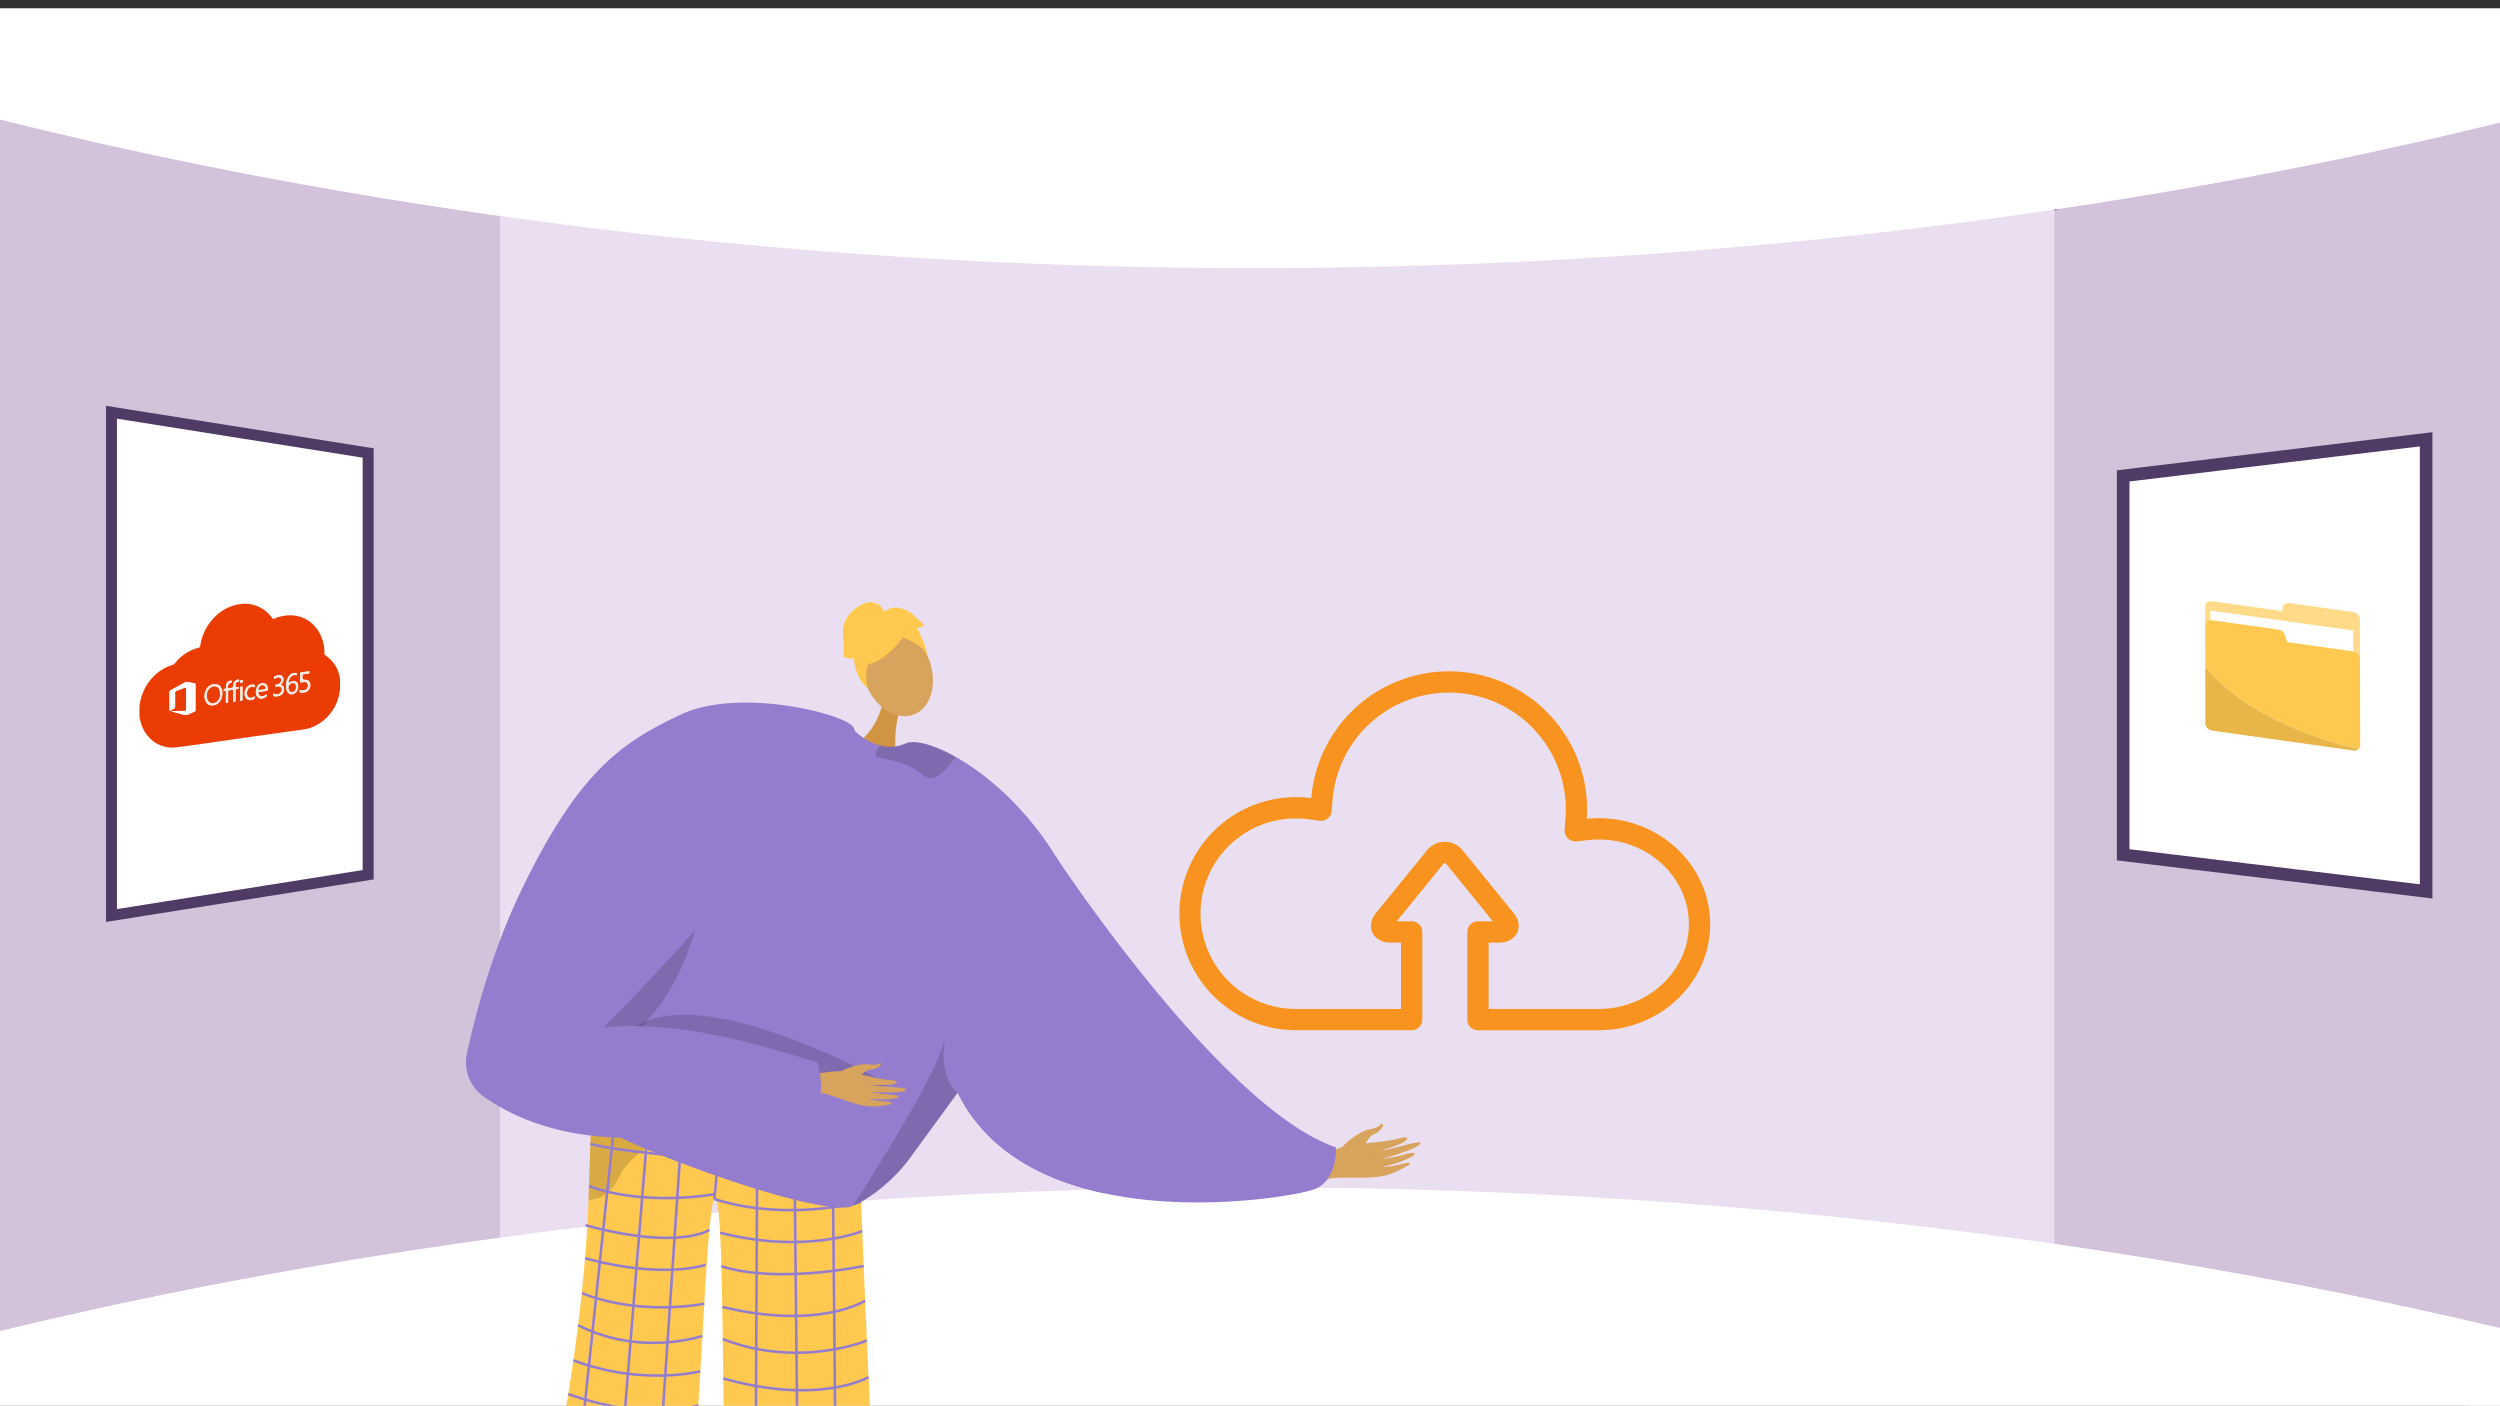 <svg xmlns="http://www.w3.org/2000/svg" xmlns:xlink="http://www.w3.org/1999/xlink" width="1365.799" height="768" viewBox="0 0 1365.799 768"><rect x="0" y="0" width="1365.799" height="768" fill="#333333" stroke="none"/><defs><style>.a,.n{fill:none;}.b{clip-path:url(#a);}.c{fill:#d2c3db;}.d{fill:#eadff1;}.e,.f,.g{fill:#fff;}.f,.g{stroke:#4f3b65;}.f,.g,.n{stroke-miterlimit:10;}.f{stroke-width:6.876px;}.g{stroke-width:6px;}.h{clip-path:url(#b);}.i,.p{fill:#d8a35d;}.i{fill-rule:evenodd;}.j{fill:#947dce;}.k{fill:#ffc84f;}.l{opacity:0.3;}.m{opacity:0.5;}.n{stroke:#947dce;stroke-width:1.407px;}.o{fill:#d19442;}.q{opacity:0.15;}.r{isolation:isolate;}.s{clip-path:url(#c);}.t{fill:#eb3d03;}.u{fill:#fefefe;}.v{fill:#f8ebe3;}.w{clip-path:url(#d);}.x{fill:#ffda89;}.y{fill:#e8b648;}.z{fill:#f7931e;}</style><clipPath id="a"><rect class="a" width="1365.799" height="768" transform="translate(0.1 2841.209)"/></clipPath><clipPath id="b"><rect class="a" width="544.615" height="469.58" transform="translate(244.751 3139.63)"/></clipPath><clipPath id="c"><path class="a" d="M76.249,3252.393l.136-73.452,109.588-15.4-.136,73.452Z"/></clipPath><clipPath id="d"><path class="a" d="M1289.512,3251.727l-.141-75.634-84.582-11.887.141,75.634Z"/></clipPath></defs><g transform="translate(-0.1 -2841.209)"><g class="b"><path class="c" d="M1365.9,2855.246v758.463l-242.228-67.586-32.991-6.263,1.636-558.092,30.118-25.561Z"/><path class="c" d="M316.2,2971.181l-16.051,556.371L.1,3601.95V2851.9l298.845,93.571Z"/><path class="d" d="M697.877,2934.781H273.269v617.384h849.165V2934.781Z"/><path class="e" d="M-.1,2906.489c121.657,30.38,335.7,73.888,615,80.372,352.971,8.195,622.428-47.1,751-78.7v-62.455H-.1Z"/><path class="e" d="M-.1,3568.393c121.657-29.39,335.7-71.48,615-77.753,352.971-7.927,622.428,45.568,751,76.133v47.19L.1,3616.709Z"/></g><path class="f" d="M1160.033,3101.2v207l66.988,8.1,21.016,2.53,77.5,9.37v-247l-77.5,9.37-21.016,2.53Z"/><path class="g" d="M201.235,3088.687V3319.1l-56.767,9.016-17.809,2.816-65.672,10.43V3066.425l65.672,10.43,17.809,2.816Z"/><g class="h"><path class="i" d="M733.359,3467.874s7.188-8.2,15.568-9.845c4.982-.98,4.813-2.237,5.652-2.649,2.786-1.365.256,4.014-3.947,5.54-3.416,1.241-5.106,7.234-7.135,8.574s-8.16,3.9-9.747,3.147S733.359,3467.874,733.359,3467.874Z"/><path class="i" d="M711.267,3479.065c1.529-.583,17.493-11.057,26.332-12.24s22.094-2.1,26.621-3.59c5.326-1.754,6.775.331.664,2.956-3.972,1.706-12.141,4.433-13.968,4.582-.886.073,4.863-.941,11.093-2.5,6.623-1.659,13.792-3.84,14.172-2.663.738,2.28-18.29,8.259-21.666,8.765a85.654,85.654,0,0,0,8.893-1.45c4-.882,8.568-2.5,9.511-1.7,1.485,1.26-8.542,5.677-16.917,7.191-.135.278,2.6.593,12.429-1.873.988-.248,3.541.083.342,1.725-6.734,3.456-9.375,5.44-19.31,6.159-9.689.7-20.479-.856-27.36,1.771Z"/><path class="j" d="M718.27,3490.905c-7.765,3.039-64.148,13.378-115.9,2.012-32.665-7.161-63.473-22.986-79.06-54.751-40.275-82.112,53.837-128.69,53.837-128.69a1.772,1.772,0,0,1,.14.225c4.08,6.162,91.805,137.778,152.675,158.316C729.96,3468.017,730.931,3485.939,718.27,3490.905Z"/><path class="k" d="M306.454,3625.861l11.32.02,3.8.01a106.937,106.937,0,0,0,18.51,3.61,100.959,100.959,0,0,0,20.97.03,83.07,83.07,0,0,0,17.28-3.53l2.22.01c.36-5.609.72-11.33,1.06-17.07.38-6.18.74-12.4,1.1-18.56.38-6.539.75-13.01,1.11-19.33.15-2.49.3-4.959.44-7.39q.3-5.22.6-10.22c.58-9.669,1.15-18.65,1.71-26.5.37-5.13.73-9.78,1.1-13.82.88-9.68,1.77-15.87,2.69-16.87.35-.38.67-.26.97.3.95,1.81,1.64,8.291,2.17,18.12.18,3.39.34,7.18.48,11.32q.12,3.345.22,6.98c.19,6.76.35,14.23.49,22.23.04,2.761.09,5.58.13,8.46.05,2.97.09,6,.14,9.09.09,6.94.18,14.151.28,21.51.06,5.391.13,10.87.2,16.391.06,5.1.13,10.239.2,15.389l17.36.03,22.72.05,20.74.04,19.75.04c-.21-3.92-.42-7.989-.62-12.16-.33-6.59-.66-13.46-.99-20.48-.3-6.56-.61-13.25-.91-19.969-.14-3.311-.29-6.621-.43-9.931q-.27-5.94-.52-11.86c-.27-6.42-.53-12.77-.79-18.959-.23-5.38-.44-10.63-.65-15.711-.04-1.13-.09-2.26-.13-3.37-.23-5.58-.44-10.93-.64-15.96v-.05c-.06-1.539-.12-3.06-.18-4.539-.21-5.241-.39-10.081-.56-14.411-.54-14-.86-22.73-.86-22.73a11.407,11.407,0,0,1-6.71,2.43c-1.8-.12-4.3-.289-7.37-.49-3.68-.26-8.18-.58-13.28-.95h-.01q-3.63-.27-7.62-.57c-.59-.05-1.18-.089-1.78-.13h-.01c-5.71-.44-11.87-.93-18.28-1.459q-2.775-.227-5.63-.471c-.54-.05-1.08-.089-1.63-.14h-.01c-3.99-.34-8.04-.69-12.1-1.06-5.11-.47-10.22-.95-15.23-1.45-2.08-.21-4.15-.42-6.18-.629-3.24-.341-6.42-.69-9.5-1.041h-.04c-3.06-.35-6.03-.709-8.87-1.07-2.38-.3-4.68-.6-6.87-.91-.11-.01-.22-.03-.33-.039-.93-.13-1.44-.211-1.44-.211-5.12-.74-9.6-1.49-13.21-2.24-1.05-.22-2.03-.44-2.93-.66-.12-.04-.25-.07-.37-.1-.2-.05-.4-.1-.59-.15-.58-.15-1.11-.3-1.6-.45-.56-.17-1.07-.34-1.52-.52-.13-.049-.26-.1-.38-.15a9.328,9.328,0,0,1-1.13-.54,2.787,2.787,0,0,1-.86-.69v.15c-.01.2-.02.61-.04,1.21-.01.15-.01.3-.02.46-.02.54-.04,1.19-.07,1.96-.02.611-.05,1.28-.07,2.03-.02.56-.04,1.16-.06,1.79-.02.34-.03.69-.04,1.05,0,.09-.01.17-.01.26-.01.34-.02.69-.04,1.051q-.06,1.965-.15,4.259c-.02.551-.04,1.12-.06,1.71-.03,1.05-.07,2.14-.11,3.27-.05,1.42-.1,2.91-.15,4.46v.1c-.01.2-.01.41-.02.62l-.03.84c-.02.51-.03,1.02-.05,1.53-.02.57-.04,1.15-.06,1.73-.02.52-.03,1.05-.05,1.59-.12,3.44-.24,7.09-.36,10.92-.03.63-.05,1.27-.07,1.91-.05,1.29-.09,2.6-.13,3.92-.08,2.391-.16,4.85-.24,7.35-.15,4.62-.37,9.4-.65,14.291-.34,5.789-.76,11.75-1.26,17.789q-.33,3.93-.7,7.9c-.88,9.5-1.93,19.15-3.1,28.681-.04.329-.08.659-.13.989-.76,6.15-1.57,12.24-2.42,18.21-.9,6.3-1.84,12.47-2.81,18.42-1.02,6.25-2.07,12.261-3.12,17.941C307.1,3622.5,306.784,3624.2,306.454,3625.861Z"/><g class="l"><path d="M408.139,3454.43c.249,0,.5,0,.737,0C408.876,3454.432,408.615,3454.428,408.139,3454.43Z"/><path class="m" d="M408.139,3454.43c-19.658-.121-62.093-6.551-62.093-6.551-12.477-1.8-21.187-3.672-22.589-5.5,0,0,0,.052,0,.146-.076,1.967-.881,24.492-1.831,54.026a14.568,14.568,0,0,0,2.072-.061c4.463-.436,8.069-2.869,10.964-6.453A35.611,35.611,0,0,0,339.4,3482C356.338,3455.55,401.836,3454.454,408.139,3454.43Z"/></g><path class="n" d="M454.814,3453.431l.04,4.58.2,20.15.21,22.49v.04l.17,17.18v.92l.16,16.68.22,22.4.05,5.79.14,14.7.2,20.92.19,19.49.07,7.39"/><path class="n" d="M433.934,3455.991l.01.5.03,3.68.18,16.93.21,19.58.06,5.62.18,17.43.01,1.35.17,16.12.24,22.91.04,3.55.18,16.56.21,20.49.2,19.05.07,6.36"/><path class="n" d="M413.874,3454.271v.63l-.05,8.96-.02,4.56-.04,7.49-.08,14.98-.05,10.35-.09,17.26-.02,5.06-.07,13.12-.11,22.05-.03,4.93-.07,14.44-.1,20.32-.1,18.09-.04,9.56"/><line class="n" x1="4.197" y2="43.649" transform="translate(390.366 3452.607)"/><path class="n" d="M361.054,3629.531l.24-3.56.96-14.25,1.29-19.07,1.22-18.12.74-10.87.56-8.31.1-1.46,1.28-19.02.37-5.42.81-12.05,1.47-21.77,1.31-19.36.23-3.46.17-2.53.03-.41.6-8.93.08-1.19.56-8.24.02-.36.03-.39"/><path class="n" d="M340.084,3629.5l.29-3.57,1.25-15.41,1.52-18.8,1.43-17.7,1.31-16.22.27-3.26,1.65-20.47.01-.1.14-1.74,1.27-15.72,1.72-21.29,1.97-24.26.16-2.02.03-.4.48-5.94,1.09-13.48.01-.08"/><path class="n" d="M336.554,3447.481l-1.39,13.21-.2,1.91-.62,5.91-2.5,23.69-.08.81v.01l-2.11,19.98-1.86,17.64-.48,4.62-1.59,15.1v.01l-1.42,13.45-.52,4.91-1.95,18.52-1.95,18.58-2,18.92-.11,1.13"/><path class="n" d="M469.794,3478.8s-116.88-4.517-147.164-12.657"/><path class="n" d="M390.366,3496.255c39.936,12.728,80.168,1.5,80.168,1.5"/><path class="n" d="M391.043,3493.537s-37.645,7.167-69.181-4.332"/><path class="n" d="M471.174,3513.765s-30.674,12.843-77.676.909"/><path class="n" d="M471.954,3532.838s-46.875,10.016-77.755.131"/><path class="n" d="M472.751,3551.787s-24.831,16.235-78.062,3.416"/><path class="n" d="M473.7,3573.586s-37.064,15.483-78.741-.835"/><path class="n" d="M474.61,3593.56s-26.656,15.672-79.373.7"/><path class="n" d="M475.6,3614.04s-36.233,15.144-80.156-3.387"/><path class="n" d="M387.675,3513.123s-16.446,11.359-67.653-2.527"/><path class="n" d="M385.63,3532.172s-22.412,8.193-65.919-3.542"/><path class="n" d="M384.86,3553.442s-34.135,7.16-66.789-5.744"/><path class="n" d="M383.828,3571.048s-33.581,11.6-67.912-5.841"/><path class="n" d="M382.714,3590.378s-31.723,8.157-69.35-5.965"/><path class="n" d="M381.618,3608.942s-26.959,9.413-71.061-6.112"/><path class="n" d="M307.434,3620.771a109.713,109.713,0,0,0,10.45,3.98q1.86.615,3.69,1.14a107.145,107.145,0,0,0,18.51,3.61,101.044,101.044,0,0,0,20.97.03,83.07,83.07,0,0,0,17.28-3.53c1.22-.4,1.87-.67,1.87-.67"/><path class="o" d="M482.339,3225.347s-3.439,16.9-16.306,22.967,23.393,6.984,23.393,6.984-1.536-17.626,2.788-27S482.339,3225.347,482.339,3225.347Z"/><ellipse class="p" cx="18.521" cy="25.269" rx="18.521" ry="25.269" transform="translate(463.916 3191.067) rotate(-21.079)"/><path class="j" d="M602.368,3492.917c-32.665-7.161-63.473-22.986-79.06-54.751-.056.084-.112.155-.168.239-.169.211-.338.436-.507.689a.766.766,0,0,0-.112.155C518.033,3445.383,496,3475.5,496,3475.515c-7.99,10.41-20.2,20.412-29.893,24.436-.633.281-1.28.52-1.871.731-23.76,3.714-122.711-33.889-134.5-43.286-5.317-4.234-7.4-24.083-7.821-45.607-.535-26.235,1.364-55,2.757-61.067,2.363-10.17,49.082-122.7,122.387-115.578a75.141,75.141,0,0,1,19.076,4.473s.549.577,1.519,1.435a36.075,36.075,0,0,0,6.626,4.713,28.121,28.121,0,0,0,6.767,2.715,20.735,20.735,0,0,0,13.828-1.126c4.586-2.054,14.771.352,27.136,7.259,17.177,9.58,38.6,27.854,55.131,54.863a1.772,1.772,0,0,1,.14.225,176.716,176.716,0,0,1,23.69,65.035A419.371,419.371,0,0,1,602.368,3492.917Z"/><path class="q" d="M523.3,3438.159c-.055.087-.12.156-.175.242-.167.214-.338.442-.5.688-.043.046-.073.095-.12.155-4.488,6.132-26.5,36.262-26.509,36.275-7.994,10.4-20.2,20.409-29.9,24.428,11.025-17.6,44.138-68.273,50.193-90.865C513,3431.618,523.309,3438.146,523.3,3438.159Z"/><path class="q" d="M478.689,3252.1c-.533,1.588,0,2.893,2.682,3.311,8.359,1.307,17.363,4.244,23.053,9.232a5.843,5.843,0,0,0,5.487,1.389c4.956-1.208,9.768-7.787,11.78-10.739a2.336,2.336,0,0,0,.321-.682c-12.369-6.908-22.544-9.315-27.139-7.251a20.706,20.706,0,0,1-13.824,1.114A11.388,11.388,0,0,0,478.689,3252.1Z"/><path class="k" d="M491.563,3191.948s-23.524,28.119-24.91-1.936C465.7,3169.218,507.391,3172.21,491.563,3191.948Z"/><path class="k" d="M484.774,3187.257s20.567,3.48,22.793,14.066c0,0-7.775-31.17-24.707-25.5s-22.757,9.758-9.155,40.644C473.7,3216.465,468.9,3189.579,484.774,3187.257Z"/><path class="k" d="M483.66,3175.735s-4.413-8.944-13.1-4.09-10.6,11.623-9.885,17.379.916,10.2-.4,10.706c0,0,5.456,2.42,6.262.6,0,0,.232,10.753,7.548,16.834,0,0-2.9-12.6,3.158-16.438S483.66,3175.735,483.66,3175.735Z"/><path class="k" d="M482.788,3175.979s5.046-6.467,15.15.191l6.974,6.358s-.807,1.819-3.938,1.518c0,0,4.761,8.787,5.519,14.491l-9.963-14.286Z"/><path class="q" d="M339.134,3412.33s10.265-40.773,114.077,4.9-88.524,1.465-88.524,1.465Z"/><path class="q" d="M385.333,3309.475s3.647,110.087-102.058,124.82l-2.266.692,7.508-23.4s62.09-48.074,62.725-49.6S385.333,3309.475,385.333,3309.475Z"/><path class="i" d="M438.668,3429.314c1.4-.047,17.3-4.1,24.816-2.589s18.539,4.467,22.634,4.521c4.818.063,5.413,2.162-.287,2.587-3.7.277-11.1.21-12.63-.179-.74-.189,4.215.593,9.713,1.066,5.845.5,12.28.734,12.26,1.8-.037,2.059-17.17,1.6-20.054,1.068a73.319,73.319,0,0,0,7.631,1.307c3.5.4,7.661.363,8.2,1.276.855,1.439-8.527,2.226-15.754,1.116-.188.189,1.949,1.209,10.622,1.951.871.075,2.854,1.057-.2,1.5-6.438.926-9.138,1.8-17.412-.392-8.068-2.137-16.4-6.417-22.726-6.205Z"/><path class="i" d="M459.746,3426.393s8.13-4.653,15.4-3.65c4.322.6,4.536-.473,5.333-.573,2.645-.331-.914,3.333-4.756,3.4-3.122.054-6.169,4.452-8.193,4.974s-7.719.886-8.8-.166S459.746,3426.393,459.746,3426.393Z"/><path class="j" d="M372.12,3231.53c-32.174,15.137-56.041,30.992-87.724,97.13-16.074,33.556-25.14,69.2-29.236,88.206a22.9,22.9,0,0,0,9.383,23.582c71.717,49.99,181.634.593,181.634.593,5.062-.336.741-19.319.741-19.319-43.843-13.586-77.945-22.3-117.016-19.283.2-.03,53.7-54.177,63.64-70.554,26.054-42.952,78.072-71.321,73.177-92.665C465.03,3231.838,404.572,3216.261,372.12,3231.53Z"/></g><g class="r"><g class="s"><path class="t" d="M131.379,3216.947c0-.426.122-.656.6-.732.513-.072.608.192.607.658q-.009,1.635-.014,3.275t.01,3.278v.049c-.008.5-.239.624-.666.7l-.025,0a.6.6,0,0,1-.327-.023.288.288,0,0,1-.157-.177,1.022,1.022,0,0,1-.043-.352v-.04q.009-.633.009-1.265c0-.7,0-1.4,0-2.107,0-.665.012-1.327.014-1.989,0-.4,0-.8-.008-1.193,0-.03,0-.059,0-.087m11.93-2.508.09-.011a2.825,2.825,0,0,1,3.035,2.928,3.525,3.525,0,0,1-.081.781c-.089.427-.345.472-.617.51-.341.057-.679.107-1.018.154s-.676.093-1.017.141c-.27.038-.54.083-.81.125l-.27.04c-.224.031-.449.058-.674.073-.052,0-.1.008-.146.014a1.076,1.076,0,0,0-.25.063.476.476,0,0,0-.323.5,1.776,1.776,0,0,0,.092.477c.015.045.03.089.047.132a2.085,2.085,0,0,0,.258.487,1.9,1.9,0,0,0,1.662.775,2.643,2.643,0,0,0,.29-.025,3.558,3.558,0,0,0,1.265-.455c.2-.109.435-.47.653-.5h.02c.1,0,.19.06.273.248a.834.834,0,0,1,.077.336,1.154,1.154,0,0,1-.744.942c-.259.132-.518.252-.776.353-.175.069-.349.129-.522.179a4.51,4.51,0,0,1-.488.114c-.039.007-.078.013-.117.018h0a2.912,2.912,0,0,1-1.092-.038,2.5,2.5,0,0,1-.913-.429c-.06-.044-.119-.091-.177-.142a3.491,3.491,0,0,1-1.152-2.79,8.143,8.143,0,0,1,.288-2.006,3.844,3.844,0,0,1,2.809-2.928c.069-.018.137-.032.205-.045.028-.006.055-.01.082-.014l.041-.007m-5.809.807.128-.016c.086-.009.172-.016.26-.02a4.35,4.35,0,0,1,.671.021c.272.03.592,0,.7.308a1.744,1.744,0,0,1,.1.55.8.8,0,0,1-.115.42.262.262,0,0,1-.179.144c-.153.022-.313-.155-.462-.183a2.868,2.868,0,0,0-1.069-.058c-.051.008-.1.016-.15.026a2.761,2.761,0,0,0-1.826,1.35,4.214,4.214,0,0,0-.524,2.145,3.045,3.045,0,0,0,.564,1.895,1.873,1.873,0,0,0,1.532.638,2.436,2.436,0,0,0,.265-.024,3.546,3.546,0,0,0,1.246-.446c.119-.064.285-.275.42-.294.062-.009.118.023.16.128a.8.8,0,0,1,.037.132,1.541,1.541,0,0,1,.034.3.968.968,0,0,1-.541.9c-.082.05-.165.095-.247.137a3.878,3.878,0,0,1-1.031.363c-.06.012-.12.022-.18.031-.086.012-.171.021-.256.026a3.06,3.06,0,0,1-3.24-2.929c-.011-.1-.018-.2-.022-.3,0-.032,0-.065,0-.1,0-.1,0-.2,0-.3a4.715,4.715,0,0,1,3.144-4.714,4.012,4.012,0,0,1,.587-.127m31.065-7.258a1.306,1.306,0,0,1,.134-.013c.295-.012.449.112.448.536.006.441-.179.591-.489.654-.033.007-.067.013-.1.018l-.05.006-1.033.145c-.108.018-.216.034-.323.05l-.321.047c-.3.042-.6.08-.9.112l-.029,0a1.285,1.285,0,0,0-.17.036.558.558,0,0,0-.444.585,1.312,1.312,0,0,0,.009.173v.2c-.005.256-.01.48-.011.675,0,1.372.2,1.376,1.785,1.41a2.466,2.466,0,0,1,2.51,2.6q.012.163.012.325a3.928,3.928,0,0,1-2.262,3.656c-.057.026-.115.052-.173.076-.116.049-.232.093-.349.133a4.775,4.775,0,0,1-.7.182c-.059.011-.118.02-.176.029a4.53,4.53,0,0,1-1.068.022c-.8-.074-1.05-.131-1.049-.657a6.126,6.126,0,0,1,.1-.861,6.535,6.535,0,0,0,1.752.33c.087,0,.176-.011.266-.023.034,0,.068-.01.1-.017a2.675,2.675,0,0,0,2.311-2.521c0-.041,0-.081,0-.121a1.77,1.77,0,0,0-2-1.949c-.114,0-.227,0-.342.014s-.228.021-.343.037c-.132.019-.264.041-.4.068s-.263.056-.394.089c-.065.015-.126.027-.183.035a.6.6,0,0,1-.4-.048c-.134-.084-.2-.262-.2-.569v-.053q.025-1.028.024-2.047c0-.681-.006-1.361-.017-2.043,0-.062,0-.12,0-.173a.591.591,0,0,1,.6-.611h0l.029,0q.95-.12,1.9-.253c.631-.089,1.261-.181,1.894-.279l.042-.006m-16.434,2.1c.058-.008.116-.015.174-.02s.116-.01.175-.013c.116-.006.233-.007.351,0a2.1,2.1,0,0,1,2.079,1.688,3.769,3.769,0,0,1,.069.688,3.164,3.164,0,0,1-1.2,2.487c-.128.113-.249.225-.4.359.072.085.12.182.184.2a2.128,2.128,0,0,1,1.741,2.366,3.7,3.7,0,0,1-1.888,3.2l-.108.057c-.082.043-.165.083-.248.121a4.968,4.968,0,0,1-1.281.4l-.11.017a4.825,4.825,0,0,1-1.689-.065c-.31-.066-.636-.177-.64-.611,0-.014,0-.028,0-.043s0-.031,0-.047c0-.121-.029-.246-.028-.366a.42.42,0,0,1,.148-.339.284.284,0,0,1,.15-.075.29.29,0,0,1,.166.032c.088.042.172.111.26.144a3.509,3.509,0,0,0,1.588.194l.109-.014a3.781,3.781,0,0,0,.457-.094,2.321,2.321,0,0,0,1.838-2.134c0-.073.007-.143.008-.212a1.535,1.535,0,0,0-1.51-1.72,4.435,4.435,0,0,0-1.34.03c-.1.014-.207.03-.31.046l-.03,0h0c-.317.044-.482-.066-.489-.451s.113-.638.522-.713a7.4,7.4,0,0,0,1.466-.353,1.981,1.981,0,0,0,1.351-1.937,2.934,2.934,0,0,0-.026-.4c-.11-.927-.654-1.309-1.671-1.243-.051,0-.1.009-.152.016a2.6,2.6,0,0,0-.263.052,6.123,6.123,0,0,0-1.725.889,2.083,2.083,0,0,1-.094-.6,1.157,1.157,0,0,1,.866-1.087,6.25,6.25,0,0,1,1.495-.438m8.546-1.2c.049-.007.1-.013.148-.018.1-.011.2-.018.3-.022a5.446,5.446,0,0,1,.611.009c.052,0,.1.008.156.012.416.033.494.285.49.6,0,.074,0,.151-.011.229a.73.73,0,0,1-.043.216.3.3,0,0,1-.1.133.33.33,0,0,1-.047.028.3.3,0,0,1-.08.022,1.029,1.029,0,0,1-.337-.038,3,3,0,0,0-1.032-.042c-.06.008-.119.019-.178.031-1.76.371-2.767,2.462-2.773,4.515,0,.068,0,.136,0,.205.062-.082.125-.161.188-.237a3.577,3.577,0,0,1,1.6-1.169,2.834,2.834,0,0,1,.492-.116l.076-.009c.052-.006.1-.01.155-.013a3.143,3.143,0,0,1,.4,0,2.463,2.463,0,0,1,2.278,2.541c.015.174.021.346.02.517a4.23,4.23,0,0,1-1.99,3.762,4.338,4.338,0,0,1-.441.209c-.067.027-.134.053-.2.076s-.106.035-.159.05a3.128,3.128,0,0,1-.47.1,2.571,2.571,0,0,1-1.4-.17,2.379,2.379,0,0,1-.856-.639c-.038-.044-.074-.09-.11-.137a6.338,6.338,0,0,1-.957-3.719,8.913,8.913,0,0,1,1.7-5.477c.091-.107.184-.206.278-.3a4.249,4.249,0,0,1,.83-.649,3.881,3.881,0,0,1,1.461-.508m-44.022,6.145c.116-.017.233-.029.35-.037a5.066,5.066,0,0,1,.825.011,5.742,5.742,0,0,1,.716.11c1.7.366,2.584,1.685,2.917,3.5.079.447.11.9.126,1.089.006,3.62-1.81,6.175-4.433,6.752-.129.028-.26.052-.393.07h0c-.03,0-.06.008-.09.011a5.615,5.615,0,0,1-1.1.025c-.1-.008-.207-.017-.312-.03a3.4,3.4,0,0,1-1.976-.941,5.665,5.665,0,0,1-1.436-4.091,7.177,7.177,0,0,1,1.669-4.716,6.682,6.682,0,0,1,.518-.509,5.432,5.432,0,0,1,1.088-.75,4.735,4.735,0,0,1,1.535-.491m14.579-1.483a.952.952,0,0,1,.787-.915.668.668,0,0,1,.759.732.863.863,0,0,1-.6.9,1.163,1.163,0,0,1-.168.037l-.063.007c-.48.042-.728-.269-.711-.764m-1.331-1.028.077-.01.079-.007c.465-.041.713.071.712.607v.054c-.007.269-.068.4-.16.455a.281.281,0,0,1-.118.041c-.121.017-.266-.015-.4,0-.047,0-.093.008-.138.014-.027,0-.054.008-.081.014a1.2,1.2,0,0,0-.5.21,1.142,1.142,0,0,0-.344.426,1.331,1.331,0,0,0-.063.143,3.335,3.335,0,0,0-.227,1.179,2.5,2.5,0,0,0,.151.863c.056.148.2.167.359.144s.35-.088.5-.109c.4-.056.729-.085.736.51,0,.409-.174.549-.4.595l-.05.008h0a1.632,1.632,0,0,1-.234.012,1.9,1.9,0,0,0-.228.007c-.025,0-.05,0-.074.008a.964.964,0,0,0-.113.021c-.48.113-.625.488-.631,1.08,0,.066,0,.135,0,.206.023.606.029,1.215.028,1.825,0,.813-.013,1.628-.014,2.445,0,.2,0,.408,0,.612,0,.449-.033.756-.578.833l-.032.005a1.463,1.463,0,0,1-.176.015.466.466,0,0,1-.327-.093.686.686,0,0,1-.153-.532v-.05c.007-.431.009-.863.009-1.294,0-.754-.005-1.508,0-2.265,0-.54.006-1.08.019-1.623v-.062a1.53,1.53,0,0,0-.033-.357.517.517,0,0,0-.128-.254.508.508,0,0,0-.393-.122,1.5,1.5,0,0,0-.19.016c-.033.005-.068.01-.1.017-.352.067-.649.108-.881.141l-.219.03-.182.027c-.84.139-.644.33-.668,2.176-.014.668-.019,1.334-.02,2s0,1.331,0,2v.042c0,.377-.065.619-.406.721a1.24,1.24,0,0,1-.171.036l-.025,0c-.481.067-.609-.112-.609-.543,0-.029,0-.058,0-.089.01-.336.014-.671.015-1.007,0-.56,0-1.121,0-1.683h-.008c0-.562,0-1.123,0-1.683,0-.336.005-.672.014-1.007a1.392,1.392,0,0,0-.031-.362.393.393,0,0,0-.135-.223.458.458,0,0,0-.346-.058,1.2,1.2,0,0,0-.119.023c-.063.014-.126.028-.187.036a.724.724,0,0,1-.092.009c-.181.006-.326-.064-.35-.359,0-.023,0-.047,0-.073,0-.413.131-.675.474-.723h0a.528.528,0,0,1,.058-.006.575.575,0,0,1,.062,0l.09,0c.029,0,.056,0,.082-.009a.6.6,0,0,0,.317-.129.867.867,0,0,0,.185-.68v-.216c.019-1.706.533-2.677,1.671-3.209a2.427,2.427,0,0,1,.672-.19c.072-.01.145-.018.219-.023s.137-.008.207-.01c.408-.014.464.272.463.643,0,.416-.2.478-.537.526a2.014,2.014,0,0,0-1.605,1.966,1.865,1.865,0,0,0,.142.763.357.357,0,0,0,.424.226c.184-.017.369-.043.553-.069l.4-.054.109-.016c.891-.133,1.07-.278,1.206-1.137.031-.194.06-.424.094-.7a2.909,2.909,0,0,1,2.126-2.644c.075-.018.152-.032.23-.043m-28.05,1.258a1.757,1.757,0,0,1,.362-.013,1.9,1.9,0,0,1,.221.027c1.265.237,2.529.474,3.8.675.489.07.681.285.671.866q-.024,3.419-.03,6.836t.005,6.824a.977.977,0,0,1-.683,1.081,9.7,9.7,0,0,0-1.779.778l-.147.086c-.195.113-.39.213-.583.3a5.719,5.719,0,0,1-1.507.458l-.072.011c-.121.017-.242.03-.364.038a6.017,6.017,0,0,1-2.288-.3c-.087-.028-.174-.057-.261-.089-1.821-.663-3.817-.858-5.624-1.593l-.035,0-.016-.032.016.015.035.014c2.455-.247,4.87-.106,7.3-.172a2.754,2.754,0,0,0,.284-.023,1.15,1.15,0,0,0,.187-.04.486.486,0,0,0,.293-.219,1.151,1.151,0,0,0,.11-.571v-.057q-.012-2.785-.006-5.578t.035-5.585a2.259,2.259,0,0,0-.009-.243c-.027-.272-.112-.412-.253-.458a.486.486,0,0,0-.208-.01.943.943,0,0,0-.147.033,2.354,2.354,0,0,0-.287.1c-1.458.6-2.925,1.207-4.4,1.751a.961.961,0,0,0-.707,1.084v.053q0,.909,0,1.821c0,.91-.005,1.821-.006,2.731s0,1.818.006,2.725v.057a1.114,1.114,0,0,1-.731,1.2,8.874,8.874,0,0,0-1.459.828l-.086.059a1.263,1.263,0,0,1-.468.226.227.227,0,0,1-.168-.034c-.109-.077-.158-.275-.159-.622,0-.033,0-.067,0-.1q.021-1.719.024-3.439c0-1.911-.007-3.822-.023-5.732v-.061a1.265,1.265,0,0,1,.771-1.284c2.582-1.365,5.139-2.779,7.7-4.193a2.163,2.163,0,0,1,.275-.128c.046-.018.092-.033.139-.047a1.64,1.64,0,0,1,.269-.06m29.12-42.507a21.918,21.918,0,0,0-4.852,1.273c-8.639,3.323-15.19,11.755-16.625,21.43a1.167,1.167,0,0,1-1.019,1.128,23.729,23.729,0,0,0-12.725,8.384,2.816,2.816,0,0,1-1.435.971c-9.784,3.043-16.872,12-18.021,22.733-1.411,13.293,8.14,23.844,20.363,22.265q6.932-.891,13.862-1.876c6.93-.974,13.861-1.986,20.792-2.96v-.043l17.182-2.415q8.639-1.213,17.278-2.419a19.7,19.7,0,0,0,7.068-2.29,24.619,24.619,0,0,0,12.88-18.77c1.193-8.56-1.573-15.052-7.764-19.4a1.346,1.346,0,0,1-.63-1.3,21.923,21.923,0,0,0-1.458-8.361c-3.427-8.773-11.381-13.3-20.157-12.07a22.969,22.969,0,0,0-5.714,1.6,1.775,1.775,0,0,1-.437.132c-.355.05-.566-.113-.82-.474a18.212,18.212,0,0,0-17.768-7.541"/><path class="u" d="M93.541,3229.743v.017l.035,0-.035-.014m8.312-15.967a1.64,1.64,0,0,0-.269.06c-.047.014-.093.029-.139.047a2.163,2.163,0,0,0-.275.128c-2.557,1.414-5.114,2.828-7.7,4.193a1.265,1.265,0,0,0-.771,1.284v.061c.016,1.91.027,3.821.023,5.732q0,1.719-.024,3.439c0,.035,0,.069,0,.1,0,.347.05.545.159.622a.227.227,0,0,0,.168.034,1.263,1.263,0,0,0,.468-.226l.086-.059a8.874,8.874,0,0,1,1.459-.828,1.114,1.114,0,0,0,.731-1.2v-.057q-.011-1.36-.006-2.725c0-.91.005-1.821.006-2.731q0-.91,0-1.821v-.053a.961.961,0,0,1,.707-1.084c1.475-.544,2.942-1.148,4.4-1.751a2.354,2.354,0,0,1,.287-.1.943.943,0,0,1,.147-.033.486.486,0,0,1,.208.01c.141.046.226.186.253.458a2.259,2.259,0,0,1,.009.243q-.028,2.792-.035,5.585t.006,5.578v.057a1.151,1.151,0,0,1-.11.571.486.486,0,0,1-.293.219,1.15,1.15,0,0,1-.187.04,2.754,2.754,0,0,1-.284.023c-2.431.066-4.846-.075-7.3.172,1.807.735,3.8.93,5.624,1.593.087.032.174.061.261.089a6.017,6.017,0,0,0,2.288.3c.122-.008.243-.021.364-.038l.072-.011a5.719,5.719,0,0,0,1.507-.458c.193-.088.388-.188.583-.3l.147-.086a9.7,9.7,0,0,1,1.779-.778.977.977,0,0,0,.683-1.081q-.012-3.408-.005-6.824t.03-6.836c.01-.581-.182-.8-.671-.866-1.273-.2-2.537-.438-3.8-.675a1.9,1.9,0,0,0-.221-.027,1.757,1.757,0,0,0-.362.013"/><path class="v" d="M129.9,3212.518c-.078.011-.155.025-.23.043a2.91,2.91,0,0,0-2.126,2.644c-.034.275-.063.5-.094.7-.136.859-.315,1-1.206,1.137l-.109.016-.4.054c-.184.026-.369.052-.553.069a.357.357,0,0,1-.424-.226,1.865,1.865,0,0,1-.142-.763,2.014,2.014,0,0,1,1.605-1.966c.336-.048.536-.11.537-.526,0-.371-.055-.657-.463-.643-.07,0-.139.005-.207.01s-.147.013-.219.023a2.427,2.427,0,0,0-.672.19c-1.138.532-1.652,1.5-1.671,3.209v.216a.867.867,0,0,1-.185.68.6.6,0,0,1-.317.129c-.026,0-.053.007-.082.009l-.09,0a.575.575,0,0,0-.062,0,.528.528,0,0,0-.058.006h0c-.343.048-.473.31-.474.723,0,.026,0,.05,0,.073.024.295.169.365.35.359a.724.724,0,0,0,.092-.009c.061-.008.124-.022.187-.036a1.2,1.2,0,0,1,.119-.023.458.458,0,0,1,.346.058.393.393,0,0,1,.135.223,1.392,1.392,0,0,1,.031.362c-.009.335-.013.671-.014,1.007,0,.56,0,1.121,0,1.683h.008c0,.562,0,1.123,0,1.683,0,.336,0,.671-.015,1.007,0,.031,0,.06,0,.089,0,.431.128.61.609.543l.025,0a1.24,1.24,0,0,0,.171-.036c.341-.1.408-.344.406-.721v-.042q0-1,0-2c0-.666.006-1.332.02-2,.024-1.846-.172-2.037.668-2.176l.182-.027.219-.03c.232-.033.529-.074.881-.141.036-.007.071-.012.1-.017a1.5,1.5,0,0,1,.19-.016.508.508,0,0,1,.393.122.517.517,0,0,1,.128.254,1.53,1.53,0,0,1,.033.357v.062c-.013.543-.018,1.083-.019,1.623,0,.757,0,1.511,0,2.265,0,.431,0,.863-.009,1.294v.05a.686.686,0,0,0,.153.532.466.466,0,0,0,.327.093,1.463,1.463,0,0,0,.176-.015l.032-.005c.545-.077.578-.384.578-.833,0-.2,0-.408,0-.612,0-.817.014-1.632.014-2.445,0-.61,0-1.219-.028-1.825,0-.071,0-.14,0-.206.006-.592.151-.967.631-1.08a.964.964,0,0,1,.113-.021c.024,0,.049-.006.074-.008a1.9,1.9,0,0,1,.228-.007,1.632,1.632,0,0,0,.234-.012l.05-.008c.224-.046.4-.186.4-.595-.007-.595-.335-.566-.736-.51-.148.021-.334.086-.5.109s-.3,0-.359-.144a2.5,2.5,0,0,1-.151-.863,3.335,3.335,0,0,1,.227-1.179,1.331,1.331,0,0,1,.063-.143,1.142,1.142,0,0,1,.344-.426,1.2,1.2,0,0,1,.5-.21c.027-.006.054-.01.081-.014.045-.006.091-.011.138-.014.137-.012.282.02.4,0a.281.281,0,0,0,.118-.041c.092-.058.153-.186.16-.455v-.054c0-.536-.247-.648-.712-.607l-.079.007-.077.01"/><path class="v" d="M116.8,3216.241c.047-.007.094-.012.142-.016a3.168,3.168,0,0,1,1.37.165c1.249.448,1.919,1.762,1.955,4.143a4.726,4.726,0,0,1-1.962,4.156,4.344,4.344,0,0,1-1.457.626c-.069.015-.137.027-.206.036h0a2.736,2.736,0,0,1-1.69-.293,3.149,3.149,0,0,1-.464-.3,4.465,4.465,0,0,1-1.332-3.5,6.048,6.048,0,0,1,.6-2.667c.02-.042.042-.083.064-.123.06-.112.124-.22.191-.324a4.615,4.615,0,0,1,.333-.458,4.426,4.426,0,0,1,.632-.63c.065-.053.131-.1.2-.151a3.8,3.8,0,0,1,1.177-.573,3.28,3.28,0,0,1,.454-.1m-.144-1.212a4.735,4.735,0,0,0-1.535.491,5.432,5.432,0,0,0-1.088.75,6.682,6.682,0,0,0-.518.509,7.177,7.177,0,0,0-1.669,4.716,5.665,5.665,0,0,0,1.436,4.091,3.4,3.4,0,0,0,1.976.941c.1.013.209.022.312.03a5.615,5.615,0,0,0,1.1-.025c.03,0,.06-.006.09-.011.133-.018.264-.042.393-.07,2.622-.577,4.439-3.133,4.433-6.752-.016-.189-.047-.642-.126-1.089-.333-1.812-1.22-3.131-2.917-3.5a5.742,5.742,0,0,0-.716-.11,5.066,5.066,0,0,0-.825-.011c-.117.008-.234.02-.35.037"/><path class="v" d="M159.8,3214.432l.03,0c1.186-.149,1.9.666,1.9,2.127a2.5,2.5,0,0,1-1.819,2.716c-.036.007-.072.013-.109.018l-.031,0c-1.121.148-2.016-.884-2.006-2.312,0-.08,0-.16.011-.239a2.676,2.676,0,0,1,.876-1.772,2.186,2.186,0,0,1,1.146-.539m.877-5.548a3.881,3.881,0,0,0-1.461.508,4.249,4.249,0,0,0-.83.649c-.094.093-.187.192-.278.3a8.913,8.913,0,0,0-1.7,5.477,6.338,6.338,0,0,0,.957,3.719c.036.047.072.093.11.137a2.379,2.379,0,0,0,.856.639,2.571,2.571,0,0,0,1.4.17,3.128,3.128,0,0,0,.47-.1c.053-.015.106-.032.159-.05s.134-.049.2-.076a4.338,4.338,0,0,0,.441-.209,4.23,4.23,0,0,0,1.99-3.762c0-.171,0-.343-.02-.517a2.463,2.463,0,0,0-2.278-2.541,3.143,3.143,0,0,0-.4,0c-.052,0-.1.007-.155.013l-.076.009a2.834,2.834,0,0,0-.492.116,3.577,3.577,0,0,0-1.6,1.169c-.063.076-.126.155-.188.237,0-.069,0-.137,0-.205.006-2.053,1.013-4.144,2.773-4.515.059-.012.118-.023.178-.031a3,3,0,0,1,1.032.042,1.029,1.029,0,0,0,.337.038.3.3,0,0,0,.08-.022.33.33,0,0,0,.047-.028.3.3,0,0,0,.1-.133.73.73,0,0,0,.043-.216c.006-.078.011-.155.011-.229,0-.318-.074-.57-.49-.6-.052,0-.1-.009-.156-.012a5.446,5.446,0,0,0-.611-.009c-.1,0-.2.011-.3.022-.049.005-.1.011-.148.018"/><path class="v" d="M168.565,3207.988l-.042.006c-.633.1-1.263.19-1.894.279s-1.262.173-1.9.253l-.029,0h0a.591.591,0,0,0-.6.611c0,.053-.006.111,0,.173.011.682.018,1.362.017,2.043s-.007,1.362-.024,2.047v.053c0,.307.062.485.2.569a.6.6,0,0,0,.4.048c.057-.008.118-.02.183-.035.131-.033.262-.063.394-.089s.263-.049.4-.068c.115-.016.229-.029.343-.037s.228-.014.342-.014a1.77,1.77,0,0,1,2,1.949c0,.04,0,.08,0,.121a2.675,2.675,0,0,1-2.311,2.521c-.035.007-.069.012-.1.017h0c-.089.012-.178.02-.265.023a6.535,6.535,0,0,1-1.752-.33,6.126,6.126,0,0,0-.1.861c0,.526.249.583,1.049.657a4.53,4.53,0,0,0,1.068-.022c.058-.009.117-.018.176-.029a4.775,4.775,0,0,0,.7-.182c.117-.04.233-.084.349-.133.058-.024.116-.05.173-.076a3.928,3.928,0,0,0,2.262-3.656q0-.162-.012-.325a2.466,2.466,0,0,0-2.51-2.6c-1.59-.034-1.789-.038-1.785-1.41,0-.2.006-.419.011-.675v-.2a1.312,1.312,0,0,1-.009-.173.558.558,0,0,1,.444-.585,1.285,1.285,0,0,1,.17-.036l.029,0c.3-.032.6-.07.9-.112l.321-.047c.107-.016.215-.032.323-.05l1.033-.145.05-.006c.036-.005.07-.011.1-.018.31-.063.495-.213.489-.654,0-.424-.153-.548-.448-.536a1.306,1.306,0,0,0-.134.013"/><path class="v" d="M152.131,3210.087a6.25,6.25,0,0,0-1.495.438,1.157,1.157,0,0,0-.866,1.087,2.083,2.083,0,0,0,.094.6,6.123,6.123,0,0,1,1.725-.889,2.6,2.6,0,0,1,.263-.052c.05-.007.1-.013.152-.016,1.017-.066,1.561.316,1.671,1.243a2.934,2.934,0,0,1,.026.4,1.981,1.981,0,0,1-1.351,1.937,7.4,7.4,0,0,1-1.466.353c-.409.075-.53.317-.522.713s.172.495.489.451l.03,0c.1-.016.207-.032.31-.046a4.435,4.435,0,0,1,1.34-.03,1.535,1.535,0,0,1,1.51,1.72c0,.069,0,.139-.008.212a2.321,2.321,0,0,1-1.838,2.134,3.781,3.781,0,0,1-.457.094l-.109.014a3.509,3.509,0,0,1-1.588-.194c-.088-.033-.172-.1-.26-.144a.29.29,0,0,0-.166-.032.284.284,0,0,0-.15.075.42.42,0,0,0-.148.339c0,.12.027.245.028.366,0,.016,0,.032,0,.047s0,.029,0,.043c0,.434.33.545.64.611a4.825,4.825,0,0,0,1.689.065l.11-.017a4.968,4.968,0,0,0,1.281-.4c.083-.038.166-.078.248-.121l.108-.057a3.7,3.7,0,0,0,1.888-3.2,2.128,2.128,0,0,0-1.741-2.366c-.064-.016-.112-.113-.184-.2.152-.134.273-.246.4-.359a3.164,3.164,0,0,0,1.2-2.487,3.769,3.769,0,0,0-.069-.688,2.1,2.1,0,0,0-2.079-1.688c-.118,0-.235,0-.351,0-.059,0-.117.007-.175.013s-.116.012-.174.02"/><path class="v" d="M141.313,3217.583a2.092,2.092,0,0,1,.077-.226,2.609,2.609,0,0,1,1.869-1.776,1.442,1.442,0,0,1,1.328.41,1.681,1.681,0,0,1,.5,1.034,1.008,1.008,0,0,1-.056.347.512.512,0,0,1-.18.264.573.573,0,0,1-.259.1,2.338,2.338,0,0,1-.306.013,2.257,2.257,0,0,0-.328.011l-.176.035c-.177.034-.354.062-.531.087-.136.019-.272.036-.407.052-.336.047-.673.094-1,.149l-.073.012h0a.572.572,0,0,1-.4-.045c-.1-.074-.118-.217-.071-.412,0-.017.008-.034.013-.051m2-3.144-.041.007c-.027,0-.054.008-.082.014-.068.013-.136.027-.205.045a3.844,3.844,0,0,0-2.809,2.928,8.143,8.143,0,0,0-.288,2.006,3.491,3.491,0,0,0,1.152,2.79c.058.051.117.1.177.142a2.5,2.5,0,0,0,.913.429,2.912,2.912,0,0,0,1.092.038h0c.039,0,.078-.011.117-.018a4.51,4.51,0,0,0,.488-.114c.173-.05.347-.11.522-.179.258-.1.517-.221.776-.353a1.154,1.154,0,0,0,.744-.942.834.834,0,0,0-.077-.336c-.083-.188-.176-.253-.273-.248h-.02c-.218.031-.458.392-.653.5a3.558,3.558,0,0,1-1.265.455,2.643,2.643,0,0,1-.29.025,1.9,1.9,0,0,1-1.662-.775,2.085,2.085,0,0,1-.258-.487c-.017-.043-.032-.087-.047-.132a1.776,1.776,0,0,1-.092-.477.476.476,0,0,1,.323-.5,1.076,1.076,0,0,1,.25-.063c.045-.006.094-.011.146-.014.225-.015.45-.042.674-.073l.27-.04c.27-.042.54-.087.81-.125.341-.048.679-.093,1.017-.141s.677-.1,1.018-.154c.272-.038.528-.083.617-.51a3.525,3.525,0,0,0,.081-.781,2.825,2.825,0,0,0-3.035-2.928l-.09.011"/><path class="v" d="M137.5,3215.246a4.012,4.012,0,0,0-.587.127,4.715,4.715,0,0,0-3.144,4.714c0,.1,0,.2,0,.3,0,.033,0,.066,0,.1,0,.1.011.2.022.3a3.06,3.06,0,0,0,3.24,2.929c.085,0,.17-.014.256-.026.06-.009.12-.019.18-.031a3.866,3.866,0,0,0,1.031-.363c.082-.042.165-.087.247-.137a.968.968,0,0,0,.541-.9,1.541,1.541,0,0,0-.034-.3.8.8,0,0,0-.037-.132c-.042-.1-.1-.137-.16-.128-.135.019-.3.23-.42.294a3.546,3.546,0,0,1-1.246.446,2.413,2.413,0,0,1-.265.024,1.873,1.873,0,0,1-1.532-.638,3.045,3.045,0,0,1-.564-1.895,4.214,4.214,0,0,1,.524-2.145,2.758,2.758,0,0,1,1.826-1.35c.05-.01.1-.018.15-.026a2.868,2.868,0,0,1,1.069.058c.149.028.309.205.462.183a.262.262,0,0,0,.179-.144.8.8,0,0,0,.115-.42,1.744,1.744,0,0,0-.1-.55c-.1-.305-.424-.278-.7-.308a4.35,4.35,0,0,0-.671-.021c-.088,0-.174.011-.26.02l-.128.016"/><path class="v" d="M131.982,3216.215c-.481.076-.6.306-.6.732,0,.028,0,.057,0,.087.008.4.009.8.008,1.193,0,.662-.013,1.324-.014,1.989,0,.7,0,1.405,0,2.107q0,.631-.009,1.265v.04a1.022,1.022,0,0,0,.043.352.288.288,0,0,0,.157.177.6.6,0,0,0,.327.023l.025,0c.427-.077.658-.2.666-.7v-.049q-.015-1.638-.01-3.278t.014-3.275c0-.466-.094-.73-.607-.658"/><path class="v" d="M132.021,3212.631a.952.952,0,0,0-.787.915c-.017.5.231.806.711.764l.063-.007a1.163,1.163,0,0,0,.168-.037.863.863,0,0,0,.6-.9.668.668,0,0,0-.759-.732"/><path class="u" d="M93.525,3229.728l.016.032v-.017l-.016-.015"/><path class="t" d="M116.8,3216.241a3.28,3.28,0,0,0-.454.1,3.79,3.79,0,0,0-1.177.573c-.066.048-.132.1-.2.151a4.426,4.426,0,0,0-.632.63,4.615,4.615,0,0,0-.333.458c-.067.1-.131.212-.191.324-.022.04-.044.081-.064.123a6.048,6.048,0,0,0-.6,2.667,4.465,4.465,0,0,0,1.332,3.5,3.149,3.149,0,0,0,.464.3,2.736,2.736,0,0,0,1.69.293h0c.069-.009.137-.021.206-.036a4.344,4.344,0,0,0,1.457-.626,4.726,4.726,0,0,0,1.962-4.156c-.036-2.381-.706-3.7-1.955-4.143a3.168,3.168,0,0,0-1.37-.165c-.048,0-.1.009-.142.016"/><path class="t" d="M159.8,3214.432a2.186,2.186,0,0,0-1.146.539,2.676,2.676,0,0,0-.876,1.772c-.007.079-.01.159-.011.239-.01,1.428.885,2.46,2.006,2.312l.031,0c.037-.005.073-.011.109-.018a2.5,2.5,0,0,0,1.819-2.716c0-1.461-.716-2.276-1.9-2.127l-.03,0"/><path class="t" d="M143.259,3215.581a2.609,2.609,0,0,0-1.869,1.776,2.092,2.092,0,0,0-.077.226c-.005.017-.009.034-.013.051-.047.2-.034.338.071.412a.572.572,0,0,0,.4.045h0l.073-.012c.328-.055.665-.1,1-.149.135-.016.271-.033.407-.052.177-.025.354-.053.531-.087l.176-.035a2.257,2.257,0,0,1,.328-.011,2.338,2.338,0,0,0,.306-.013.573.573,0,0,0,.259-.1.512.512,0,0,0,.18-.264,1.008,1.008,0,0,0,.056-.347,1.681,1.681,0,0,0-.5-1.034,1.442,1.442,0,0,0-1.328-.41"/></g></g><g class="r"><g class="w"><path class="x" d="M1250.481,3170.627l35.487,4.987a4.224,4.224,0,0,1,3.411,4.153L1289.5,3246l-.083-44.716a4.222,4.222,0,0,0-3.411-4.153l-.353-.05-.021-11.3-77.861-10.943.009,5.149a3.02,3.02,0,0,0-2.957,3.228l-.019-10.418a3,3,0,0,1,3.4-3.188l38.891,5.466,0-1.254a3,3,0,0,1,3.389-3.2"/><path class="e" d="M1207.773,3174.841l77.861,10.943.021,11.3-36.071-5.069-1.264-3.929a4.131,4.131,0,0,0-3.209-2.88l-36.888-5.184a3.16,3.16,0,0,0-.441-.032l-.009-5.149"/><path class="k" d="M1286.288,3251.269l-.086-.009.086.009m-81.364-15.1a4.22,4.22,0,0,0,3.411,4.153l77.773,10.931.09.011-.09-.011-77.773-10.931a4.22,4.22,0,0,1-3.411-4.153m3.3-56.143a3.16,3.16,0,0,0-.441-.032,3.02,3.02,0,0,0-2.957,3.228l.042,22.462c23.54,27.96,64.3,40.292,83.7,44.773a2.857,2.857,0,0,1-2.274.816,3.007,3.007,0,0,0,3.215-3.217l0-2.049-.083-44.716a4.222,4.222,0,0,0-3.411-4.153l-.353-.05-36.071-5.069-1.264-3.929a4.131,4.131,0,0,0-3.209-2.88l-36.888-5.184"/><path class="y" d="M1204.867,3205.68c23.54,27.96,64.3,40.292,83.7,44.773a2.857,2.857,0,0,1-2.274.816h0l-.086-.009h0l-.09-.011-77.773-10.931a4.22,4.22,0,0,1-3.411-4.153l-.057-30.485"/></g></g><path class="z" d="M934.4,3346.126c0-31.934-27.271-57.916-60.79-57.916a63.582,63.582,0,0,0-6.612.351c.117-1.743.174-3.462.174-5.118a75.475,75.475,0,0,0-150.695-6.19,63.665,63.665,0,1,0-8.743,126.777l63.6.015a5.818,5.818,0,0,0,5.81-6.12,1.4,1.4,0,0,0-.007-.14v-47.424a5.819,5.819,0,0,0-5.819-5.82h-8.144l25.351-31.209c.61-.752,1.2-.752,1.806,0l25.351,31.209h-8.144a5.819,5.819,0,0,0-5.818,5.82v47.469c-.009.136-.014.274-.014.4a5.821,5.821,0,0,0,5.818,5.82H873.1l.835-.009C907.277,3403.871,934.4,3377.891,934.4,3346.126Zm-60.55,46.272-60.492.008v-36.227h5.469c6.825,0,9.364-3.782,10.137-5.409.754-1.58,2.069-5.789-1.967-10.758L799.368,3306a12.525,12.525,0,0,0-19.878,0l-27.634,34.019c-4.031,4.965-2.716,9.174-1.964,10.754.773,1.627,3.312,5.409,10.135,5.409H765.5v36.227H708.946l-1.1-.015a52.025,52.025,0,0,1,.279-104.05,52.943,52.943,0,0,1,6.9.457l6,.793a5.818,5.818,0,0,0,6.561-5.3l.49-6.033a63.836,63.836,0,0,1,127.462,5.183c0,1.427-.049,2.91-.151,4.407l-.466,6.815a5.817,5.817,0,0,0,6.4,6.185l6.818-.706a51.571,51.571,0,0,1,5.47-.295c27.1,0,49.151,20.76,49.151,46.277C922.762,3371.506,900.834,3392.265,873.851,3392.4Z"/></g></svg>